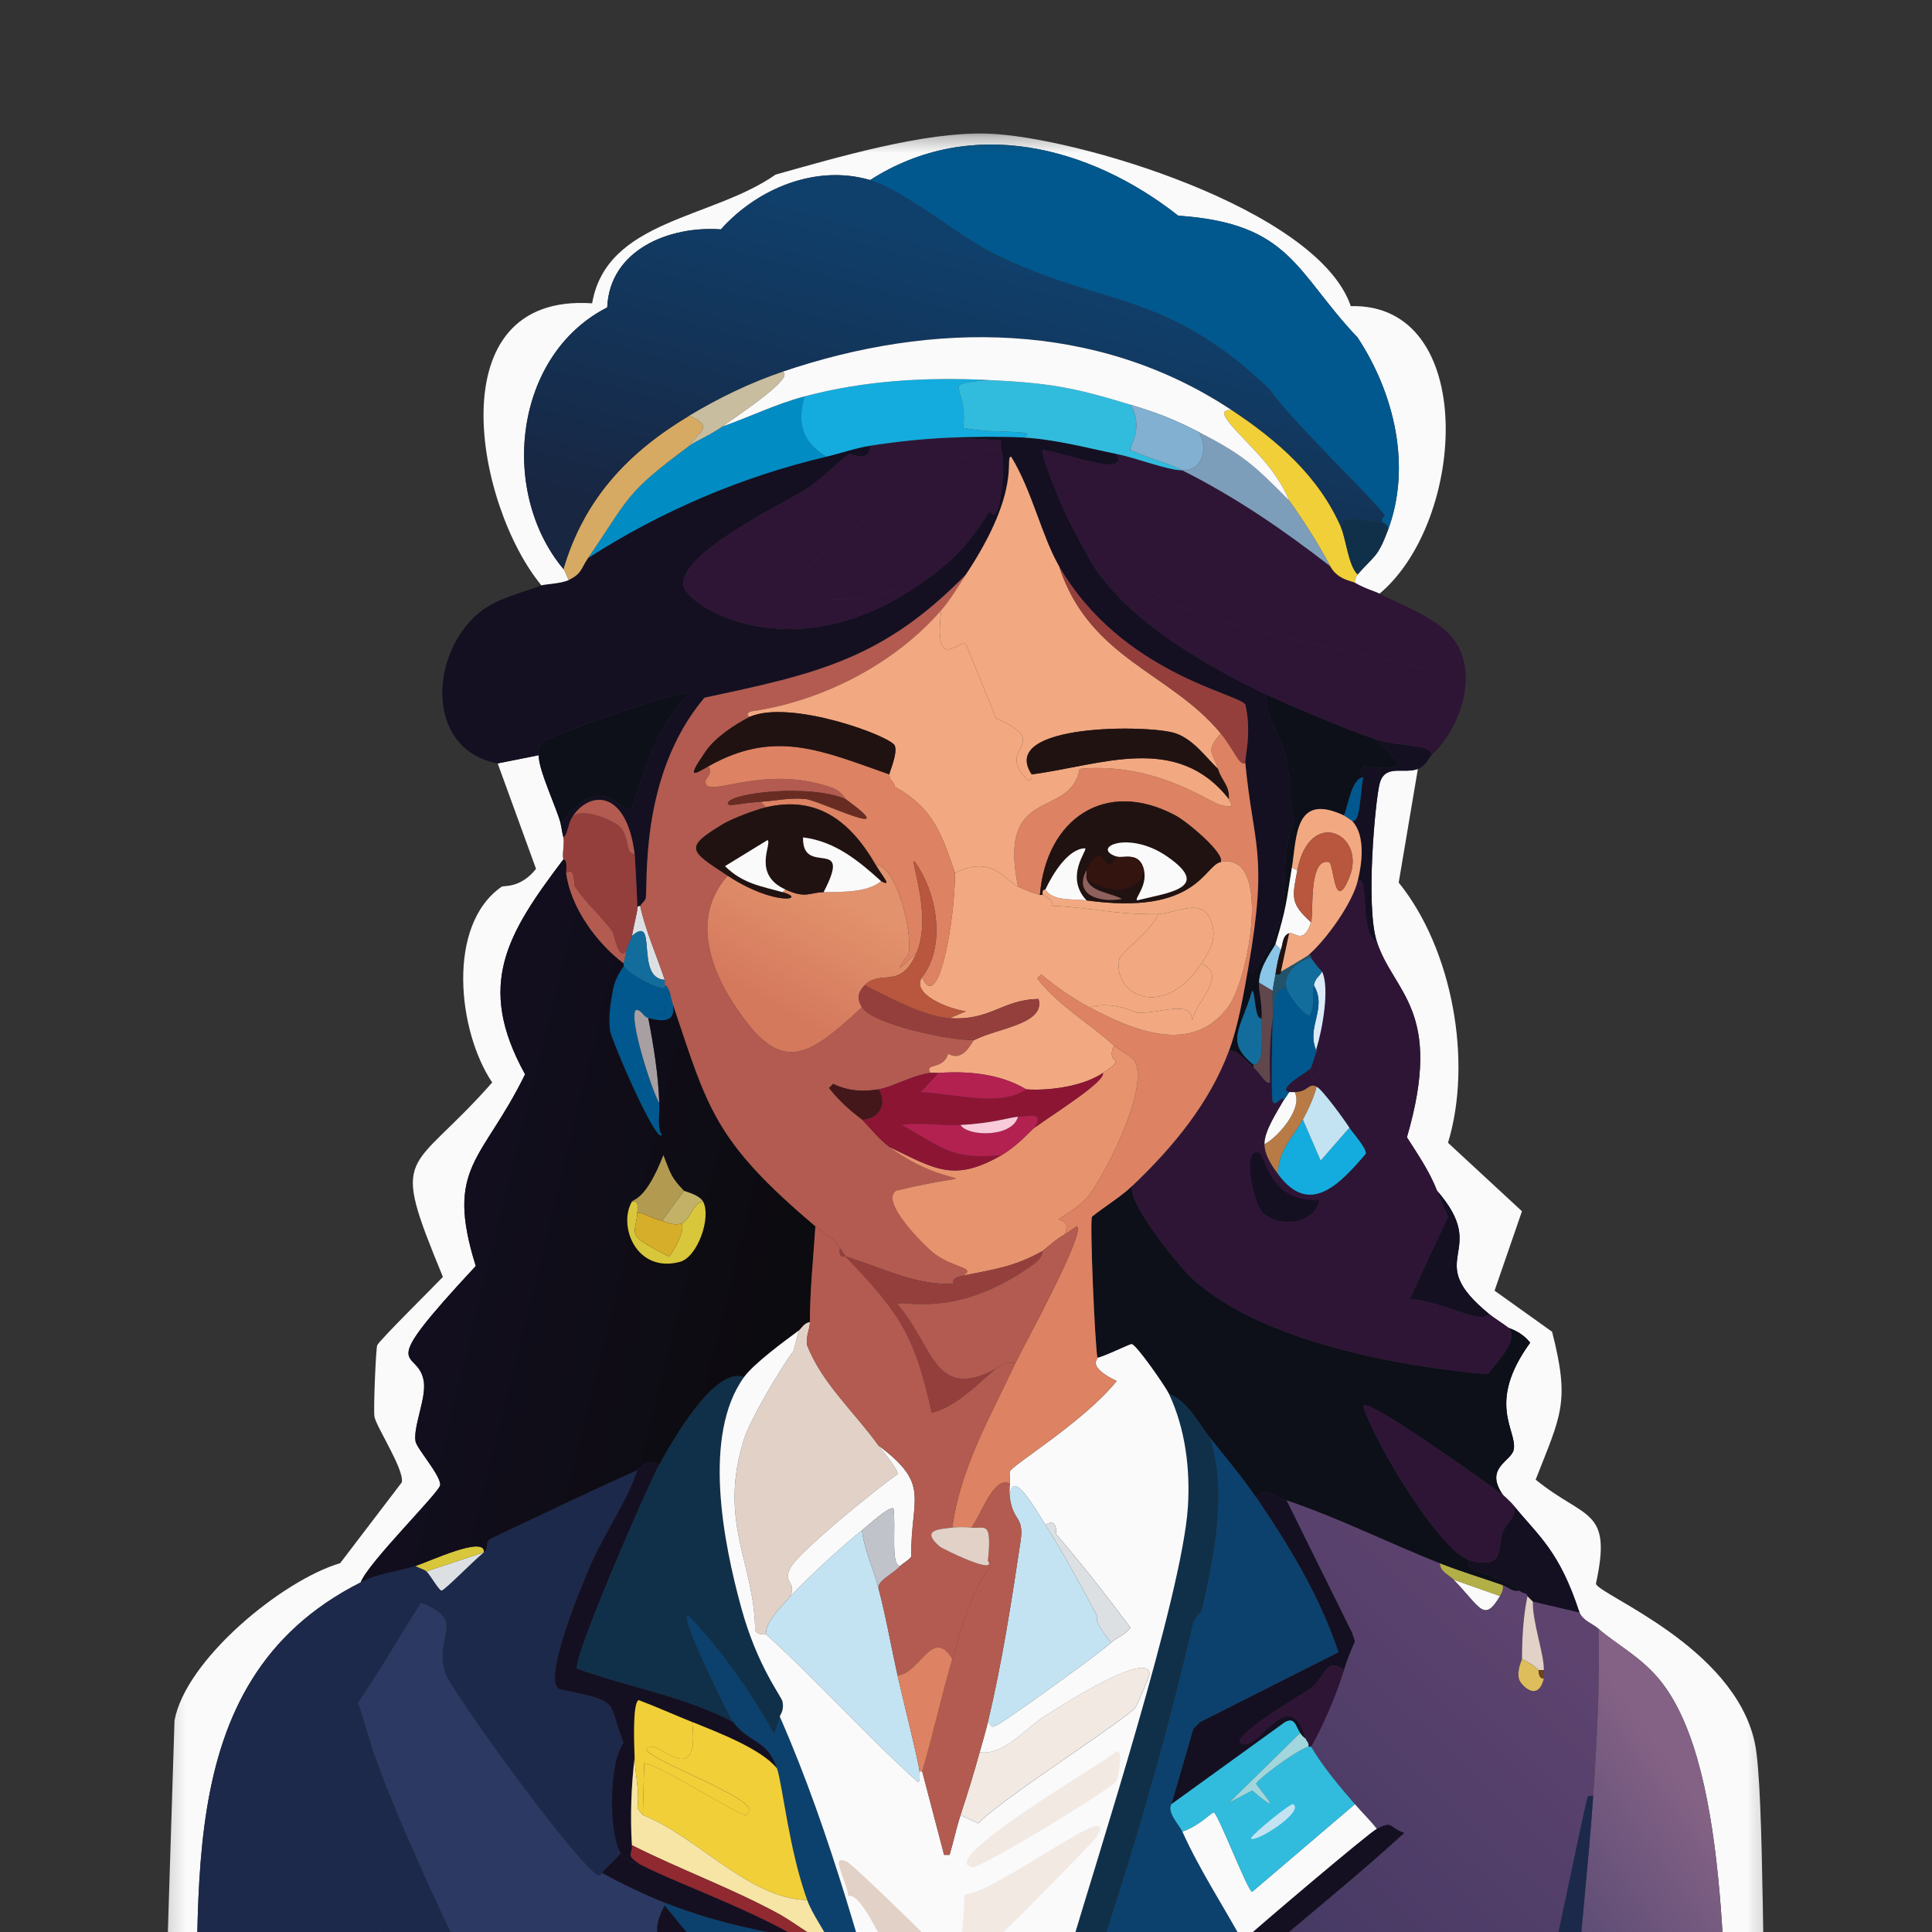 <svg width="120" height="120" viewBox="0 0 120 120" fill="none" xmlns="http://www.w3.org/2000/svg">
<rect x="0" y="0" width="120" height="120" fill="#333333" stroke="none"/>
<g clip-path="url(#clip0_79_488)">
<mask id="mask0_79_488" style="mask-type:luminance" maskUnits="userSpaceOnUse" x="10" y="8" width="100" height="138">
<path d="M109.842 8.289H10.158V145.789H109.842V8.289Z" fill="white"/>
</mask>
<g mask="url(#mask0_79_488)">
<path d="M88.067 47.759L86.876 54.819C90.204 58.929 91.48 65.917 89.938 70.98L94.532 75.232C93.964 76.877 93.397 78.521 92.83 80.166C94.021 81.016 95.212 81.867 96.403 82.717C97.532 87.12 96.954 87.885 95.382 91.904C98.468 94.414 100.159 93.646 99.125 98.368C99.298 99.065 107.698 102.25 108.991 108.235C109.624 111.161 109.399 124.722 109.842 129.499C109.257 130.414 108.358 131.047 107.46 131.625C106.997 124.487 107.576 110.096 103.207 104.492C101.993 102.934 100.383 102.141 99.295 101.175C98.9 100.828 98.335 100.692 98.104 100.154C96.852 96.33 95.607 95.456 94.021 93.52C93.78 93.224 93.368 92.88 93.341 92.839C92.177 91.152 93.878 90.781 94.021 90.032C94.249 88.838 92.293 87.185 95.042 83.398C94.491 82.69 93.746 82.513 93.681 82.462C93.293 82.163 92.847 81.904 92.49 81.612C88.203 78.107 92.664 77.869 89.258 73.957C88.788 72.752 88.074 71.718 87.387 70.639C89.7 62.698 86.55 61.695 85.515 58.476C84.808 56.275 85.42 49.763 85.686 48.695C86.002 47.419 87.176 48.099 88.067 47.759Z" fill="#FAFAFB"/>
<path d="M33.464 46.908C33.413 47.766 34.641 50.334 34.825 51.161C34.889 51.447 34.917 51.702 34.995 52.012C35.083 52.362 34.906 53.026 34.995 53.373C31.504 57.99 29.534 61.161 32.613 66.727C29.973 72.129 27.609 72.429 29.551 78.635C23.083 85.579 25.952 83.599 26.319 85.779C26.496 86.824 25.656 88.61 25.809 89.522C25.884 89.974 27.398 91.659 27.34 92.244C27.296 92.693 22.859 97.058 22.406 98.283C9.985 104.546 12.809 118.741 12.029 130.431C11.346 129.815 10.675 129.254 10.158 128.475L10.839 106.87C11.519 103.101 17.511 98.164 21.131 97.089C22.405 95.417 23.681 93.744 24.958 92.07C25.115 91.267 23.373 88.634 23.257 87.988C23.186 87.583 23.345 83.796 23.427 83.565C23.522 83.286 26.952 79.904 27.51 79.312C24.172 71.201 25.377 73.133 30.572 67.234C28.435 64.069 27.707 57.455 31.167 55.07C31.269 54.999 32.334 55.186 33.294 53.965L30.912 47.415L33.464 46.905V46.908Z" fill="#FAFAFB"/>
<path d="M93.171 99.133C92.164 100.835 91.953 99.831 90.279 98.113L93.171 99.133Z" fill="#FAFAFB"/>
<path d="M93.341 98.453C93.395 98.729 93.303 98.909 93.171 99.133L90.279 98.113C89.986 97.813 89.435 97.623 89.428 97.092C90.707 97.599 92.041 97.997 93.341 98.453Z" fill="#B3AF47"/>
<path d="M41.289 60.858C39.411 60.779 40.895 56.697 39.248 58.136C39.346 57.578 39.575 56.687 39.589 56.435C39.569 56.227 39.752 56.275 39.758 56.265C40.115 57.857 40.779 59.33 41.289 60.858Z" fill="#DDE0E3"/>
<path d="M41.629 61.708C41.653 61.783 41.67 62.008 41.799 62.389C41.987 63.563 41.116 63.447 40.268 63.239C39.962 63.164 39.843 62.709 39.503 62.729C39.006 63.137 40.493 67.775 40.949 68.513C40.973 69.309 40.816 70.156 41.119 70.469C40.84 71.265 37.975 64.627 37.887 64.005C37.775 63.202 37.911 62.334 38.057 61.538C38.186 61.946 41.051 63.175 41.204 63.069C41.5 62.862 40.959 61.572 41.629 61.708Z" fill="#00588E"/>
<path d="M41.29 61.198C41.3 61.229 41.423 61.079 41.63 61.708C40.96 61.572 41.501 62.862 41.205 63.069C41.052 63.175 38.187 61.946 38.058 61.538C38.228 60.599 38.721 60.089 38.738 60.007C39.249 60.688 41.617 61.814 41.29 61.198Z" fill="#00588E"/>
<path d="M41.289 60.858C41.316 60.943 41.262 61.113 41.289 61.198C41.616 61.814 39.248 60.688 38.737 60.007C38.751 59.953 38.727 59.891 38.737 59.837C38.799 59.551 38.846 59.262 38.908 58.986C38.955 58.772 39.214 58.33 39.248 58.136C40.894 56.697 39.411 60.779 41.289 60.858Z" fill="#136D9C"/>
<path d="M40.269 63.239C40.599 64.957 40.895 66.767 40.95 68.513C40.494 67.775 39.007 63.137 39.504 62.729C39.844 62.709 39.963 63.164 40.269 63.239Z" fill="#A79FA2"/>
<path d="M39.588 91.308C39.027 93.118 37.553 95.2 36.696 97.177C36.073 98.616 33.668 104.393 34.74 104.917C38.744 105.717 37.672 105.649 38.737 108.235C37.775 109.521 37.822 114.015 38.567 115.124L37.376 116.315C37.376 116.315 37.428 116.536 37.121 116.485C35.587 115.509 28.03 105.013 27.68 103.982C26.87 101.6 29.072 100.681 26.149 99.559C24.839 101.604 23.611 103.771 22.236 105.768C22.185 105.839 21.808 105.758 20.875 106.874C20.059 108.901 23.036 118.261 23.937 120.823C24.431 121.088 24.006 113.964 23.937 113.338C23.74 111.552 23.009 110.218 23.087 108.49C24.894 113.882 31.348 127.808 34.825 132.051C39.976 138.335 51.408 144.319 51.836 139.195C52.03 136.861 49.723 131.659 48.434 129.584C52.643 133.17 55.024 139.172 57.62 143.023C60.788 147.721 59.76 145.496 64.084 138.6C65.983 135.575 68.062 132.646 70.379 129.924C70.229 132.602 69.484 135.303 70.889 137.834C72.89 141.437 83.328 143.2 86.625 141.152L88.751 140.982C78 146.816 37.574 148.878 28.024 138.26C26.581 135.388 25.645 132.398 25.047 129.244L24.281 136.218C22.002 135.16 15.704 133.745 12.033 130.434C12.812 118.744 9.991 104.55 22.41 98.283C23.475 97.711 24.652 97.626 25.812 97.262C26.013 97.398 26.312 97.449 26.493 97.602C26.697 97.776 27.272 98.793 27.428 98.793C27.605 98.793 29.381 96.966 30.065 96.412C30.388 96.15 30.089 95.799 30.49 95.561C33.522 94.135 36.533 92.679 39.591 91.308H39.588Z" fill="#1C294B"/>
<path d="M89.428 97.092C89.435 97.623 89.986 97.813 90.279 98.113C91.953 99.831 92.164 100.835 93.171 99.133C93.303 98.909 93.395 98.729 93.341 98.453C93.681 98.572 93.95 98.882 94.361 98.793C94.678 99.028 94.875 98.929 94.872 99.133C94.61 100.413 94.535 101.743 94.532 103.046C94.532 103.111 94.184 103.771 94.361 104.322C94.474 104.672 95.535 105.771 95.892 104.237C95.926 104.097 95.889 103.89 95.892 103.727C95.92 102.767 95.164 100.698 95.212 99.474L98.104 100.154C98.335 100.692 98.9 100.828 99.295 101.175C99.373 104.638 99.189 108.098 98.954 111.552C98.842 111.552 98.662 111.504 98.614 111.637C98.427 112.168 96.712 120.615 96.233 122.609C95.644 125.052 95.219 127.597 94.532 130.009C93.691 132.962 92.354 135.779 91.64 138.77C90.622 139.876 90.054 140.27 88.748 140.982L86.621 141.152C83.328 143.2 72.886 141.437 70.886 137.834C69.48 135.303 70.226 132.602 70.375 129.924C70.382 129.774 70.562 129.761 70.545 129.414C75.275 123.361 81.61 119.003 87.217 113.848C86.179 113.498 86.594 113.062 85.515 113.593C85.094 113.052 84.6 112.583 84.155 112.062C83.185 110.936 82.198 109.776 81.433 108.49C82.171 107.238 83.066 105.101 83.474 103.727C83.651 103.135 83.903 102.509 84.155 101.94L83.984 101.43C82.624 98.681 81.263 95.931 79.902 93.179C83.151 94.275 86.247 95.833 89.428 97.092Z" fill="url(#paint0_linear_79_488)"/>
<path d="M107.46 131.622C105.102 133.139 100.764 134.459 98.104 135.705C97.073 127.25 98.397 119.775 98.954 111.548C99.189 108.095 99.373 104.638 99.295 101.171C100.383 102.138 101.993 102.93 103.207 104.489C107.576 110.089 106.997 124.48 107.46 131.622Z" fill="url(#paint1_linear_79_488)"/>
<path d="M98.954 111.548C98.397 119.775 97.073 127.25 98.104 135.705C97.151 136.15 96.151 136.596 95.212 137.066C95.409 134.163 95.518 131.19 95.892 128.305C96.216 125.807 97.767 122.323 96.233 122.606C96.712 120.612 98.427 112.164 98.614 111.633C98.662 111.501 98.842 111.548 98.954 111.548Z" fill="#1C294B"/>
<path d="M37.376 116.312C38.322 116.866 40.262 117.781 41.289 118.183V118.353C39.813 120.986 42.004 121.527 44.691 124.732C45.981 126.27 47.372 127.873 48.434 129.581C49.723 131.656 52.03 136.858 51.836 139.192C51.411 144.316 39.976 138.331 34.825 132.047C31.348 127.805 24.894 113.882 23.087 108.486C22.787 107.588 22.56 106.656 22.236 105.764C23.611 103.767 24.839 101.6 26.149 99.555C29.072 100.678 26.87 101.597 27.68 103.978C28.03 105.009 35.587 115.505 37.121 116.482C37.428 116.533 37.363 116.305 37.376 116.312Z" fill="#2C3962"/>
<path d="M57.96 140.978C57.78 141.591 57.385 142.638 57.96 142.934L57.62 143.02C55.024 139.168 52.643 133.167 48.434 129.581C47.372 127.873 45.981 126.27 44.691 124.732C42.004 121.527 39.813 120.986 41.289 118.353C46.114 124.324 52.088 129.965 55.919 136.64C56.701 138.008 57.246 139.573 57.96 140.978Z" fill="#141022"/>
<path d="M40.949 90.968C40.231 92.274 35.549 103.026 35.845 103.641C39.064 104.808 42.507 105.349 45.542 106.959C46.552 108.296 47.699 108.047 48.264 109.851C47.308 108.639 44.596 107.605 42.99 106.959C41.881 106.513 40.789 106.023 39.673 105.598C39.261 105.751 39.404 108.616 39.418 109.17C39.204 110.939 39.139 112.841 39.248 114.614C39.285 115.236 38.826 115.182 39.758 115.805C39.697 115.774 39.03 115.811 38.567 115.124C37.822 114.015 37.775 109.521 38.737 108.235C37.672 105.649 38.744 105.717 34.74 104.917C33.668 104.393 36.07 98.616 36.696 97.177C37.553 95.2 39.027 93.118 39.588 91.308C39.659 91.278 40.16 90.512 40.949 90.968Z" fill="#141022"/>
<path d="M22.236 105.768C22.56 106.659 22.787 107.592 23.087 108.49C23.009 110.218 23.74 111.552 23.937 113.338C24.006 113.964 24.431 121.088 23.937 120.823C23.036 118.264 20.059 108.905 20.875 106.874C21.808 105.758 22.185 105.839 22.236 105.768Z" fill="#1C294B"/>
<path d="M39.758 115.801C42.534 117.23 47.924 118.989 51.496 121.585C50.703 121.599 48.92 120.299 48.689 120.224C48.07 120.027 45.083 119.666 41.289 118.183C40.262 117.781 38.322 116.866 37.376 116.312L38.567 115.121C39.03 115.808 39.697 115.771 39.758 115.801Z" fill="#141022"/>
<path d="M30.062 96.412C29.378 96.966 27.602 98.793 27.425 98.793C27.268 98.793 26.693 97.776 26.489 97.602L30.062 96.412Z" fill="#DDE0E3"/>
<path d="M30.062 96.412L26.489 97.602C26.309 97.449 26.009 97.398 25.809 97.262C26.687 96.987 30.133 95.343 30.062 96.412Z" fill="#D8C73B"/>
<path d="M79.902 93.179C81.263 95.928 82.624 98.679 83.984 101.43L84.155 101.94C83.903 102.509 83.651 103.135 83.474 103.727C82.324 102.862 82.345 104.196 81.348 104.917C81.089 105.104 75.39 108.449 77.435 108.32C78.357 108.262 80.17 104.703 81.092 107.979C81.007 107.969 80.786 107.694 80.752 107.639C80.463 107.18 80.422 106.639 79.817 106.959C77.465 108.66 75.111 110.361 72.757 112.062L74.118 107.384L74.543 106.959C77.406 105.514 80.269 104.068 83.134 102.621C81.977 99.154 80.075 96.014 78.03 93.009C78.381 92.363 79.184 92.938 79.902 93.179Z" fill="#141022"/>
<path d="M70.545 129.41C70.542 129.312 70.317 128.407 70.205 128.049C72.641 125.158 74.366 123.167 77.18 120.564C78.078 119.734 85.029 113.831 85.515 113.59C86.594 113.059 86.179 113.494 87.217 113.845C81.61 118.996 75.275 123.358 70.545 129.41Z" fill="#141022"/>
<path d="M83.474 103.727C83.066 105.101 82.171 107.238 81.433 108.49H81.263C81.331 108.248 81.147 108.167 81.092 107.979C80.17 104.703 78.36 108.262 77.435 108.32C75.39 108.449 81.089 105.104 81.348 104.917C82.345 104.196 82.324 102.862 83.474 103.727Z" fill="#2E1535"/>
<path d="M95.212 99.474C95.164 100.695 95.92 102.767 95.892 103.727H95.552C95.287 103.427 94.885 103.22 94.532 103.046C94.535 101.743 94.61 100.413 94.872 99.133L95.212 99.474Z" fill="#E2D1C6"/>
<path d="M95.552 103.727C95.579 103.757 95.545 104.312 95.892 104.237C95.535 105.771 94.474 104.672 94.361 104.322C94.184 103.771 94.532 103.111 94.532 103.046C94.885 103.22 95.287 103.427 95.552 103.727Z" fill="#DEBD5C"/>
<path d="M95.892 103.727C95.889 103.89 95.926 104.097 95.892 104.237C95.549 104.312 95.579 103.757 95.552 103.727H95.892Z" fill="#6C4420"/>
<path d="M46.222 85.524C43.599 89.131 44.933 95.837 46.052 99.899C47.049 103.516 48.543 105.37 48.604 105.683C48.716 106.251 48.458 106.496 48.434 106.618C48.379 106.901 48.162 107.394 48.094 107.724C46.668 105.155 44.858 102.539 42.735 100.324C42.14 100.27 45.29 106.625 45.542 106.959C42.507 105.349 39.064 104.812 35.845 103.641C35.549 103.026 40.231 92.278 40.949 90.968C41.84 89.342 44.399 84.874 46.222 85.524Z" fill="#10304A"/>
<path d="M48.434 106.618C51.67 113.991 53.697 121.861 55.919 129.584C56.116 130.268 56.405 130.948 56.599 131.625C57.147 133.551 57.78 135.483 58.301 137.409C58.787 139.209 59.052 141.128 59.491 142.938C59.522 143.064 59.716 143.023 59.832 143.023C59.365 144.414 59.063 143.149 57.96 140.982C57.246 139.576 56.705 138.011 55.919 136.644C52.088 129.968 46.114 124.327 41.289 118.356V118.186C45.083 119.67 48.07 120.03 48.689 120.228C48.92 120.302 50.703 121.602 51.496 121.589L51.751 121.759C51.979 121.548 51.615 120.854 51.496 120.568C51.268 120.02 50.451 118.897 50.135 118.016C49.006 114.886 48.638 111.045 48.264 109.851C47.699 108.047 46.552 108.296 45.542 106.959C45.29 106.625 42.14 100.27 42.735 100.324C44.858 102.539 46.668 105.155 48.094 107.724C48.162 107.394 48.379 106.901 48.434 106.618Z" fill="#0C416D"/>
<path d="M78.03 93.009C80.075 96.014 81.977 99.154 83.134 102.621C80.271 104.066 77.408 105.512 74.543 106.959L74.118 107.384L72.757 112.062C72.471 112.579 73.257 113.362 73.437 113.763C74.495 116.114 75.938 118.312 77.18 120.568C74.366 123.171 72.641 125.161 70.205 128.053C67.817 130.89 65.496 133.837 63.401 136.899C63.224 137.161 63.074 137.474 62.89 137.749L62.55 137.154C67.17 125.345 71.256 113.107 74.118 100.75C74.172 100.518 74.618 100.11 74.628 100.069C75.411 96.623 76.237 92.638 75.138 89.267C76.112 90.495 77.149 91.713 78.03 93.009Z" fill="#0C416D"/>
<path d="M75.138 89.267C76.237 92.638 75.411 96.623 74.628 100.069C74.618 100.11 74.172 100.518 74.118 100.75C71.256 113.107 67.17 125.341 62.55 137.154L62.89 137.749C61.543 139.753 60.988 141.931 60.339 140.301C60.621 139.284 60.886 138.253 61.189 137.239C61.693 135.552 62.179 133.806 62.72 132.136C63.805 128.784 65.146 125.454 66.463 122.184L66.293 121.674C68.205 115.199 73.424 99.076 73.778 93.605C73.931 91.25 73.621 88.709 72.587 86.545C73.798 87.045 74.404 88.341 75.138 89.267Z" fill="#10304A"/>
<path d="M88.918 46.908C88.697 47.116 88.591 47.558 88.067 47.759C87.176 48.099 86.002 47.419 85.686 48.695C85.42 49.763 84.808 56.275 85.515 58.476C84.379 58.034 85.094 54.22 84.325 54.734C84.597 53.655 84.832 51.893 83.984 50.991C84.478 51.131 84.468 49.48 84.665 48.269C84.713 47.977 84.236 47.963 84.75 47.589C87.71 47.983 87.029 47.344 85.345 45.888C87.281 46.48 88.911 46.173 88.918 46.908Z" fill="#141022"/>
<path d="M93.681 82.462C93.746 82.513 94.491 82.69 95.042 83.398C92.293 87.185 94.249 88.838 94.021 90.032C93.878 90.781 92.177 91.152 93.341 92.839C92.728 92.394 84.985 86.793 84.665 87.31C85.26 89.406 89.438 96.408 91.299 96.922C90.752 97.677 92.626 97.504 94.361 98.793C93.95 98.882 93.681 98.572 93.341 98.453C92.041 97.997 90.707 97.599 89.428 97.092C86.247 95.833 83.151 94.275 79.902 93.179C79.184 92.938 78.381 92.363 78.03 93.009C77.149 91.716 76.112 90.495 75.138 89.267C74.407 88.341 73.798 87.045 72.587 86.545C72.372 86.099 70.59 83.527 70.29 83.483C70.178 83.466 68.633 84.238 68.164 84.333C68.011 83.558 67.681 75.988 67.824 75.573C68.661 74.906 69.596 74.358 70.375 73.616C69.773 74.44 73.301 78.727 74.033 79.4C78.258 83.292 86.815 84.881 92.405 85.354C93.041 84.548 94.392 83.129 93.681 82.462Z" fill="#0D0F19"/>
<path d="M98.104 100.154L95.212 99.474L94.872 99.133C94.872 98.929 94.678 99.028 94.361 98.793C92.626 97.504 90.752 97.677 91.299 96.922C93.596 97.555 92.983 95.901 93.341 95.136C93.647 94.483 94.239 94.156 94.021 93.52C95.607 95.452 96.852 96.33 98.104 100.154Z" fill="#141022"/>
<path d="M34.825 51.161C34.641 50.334 33.413 47.766 33.464 46.908C33.488 46.52 33.355 46.361 33.719 46.058C34.09 45.752 42.592 42.655 42.82 43.081C40.731 45.112 40.149 47.575 39.248 50.226C38.56 50.668 37.479 47.63 34.825 51.161Z" fill="#0D0F19"/>
<path d="M93.341 92.839C93.368 92.88 93.78 93.224 94.021 93.52C94.239 94.156 93.647 94.483 93.341 95.136C92.983 95.901 93.596 97.555 91.299 96.922C89.438 96.408 85.26 89.406 84.665 87.31C84.985 86.793 92.728 92.394 93.341 92.839Z" fill="#2E1535"/>
<path d="M92.49 81.612C91.908 82.302 89.744 80.856 87.557 80.676L89.938 75.573C89.7 75.032 89.472 74.508 89.258 73.957C92.664 77.869 88.203 78.107 92.49 81.612Z" fill="#141022"/>
<path d="M84.665 48.269C84.468 49.48 84.478 51.131 83.984 50.991C83.964 50.967 83.501 50.664 83.474 50.651C83.739 49.974 83.954 48.354 84.665 48.269Z" fill="#00588E"/>
<path d="M63.571 27.175C65.571 27.294 67.412 27.798 69.355 28.196C70.137 29.666 66.49 28.233 64.761 27.941C64.598 28.23 65.894 31.265 66.122 31.768C66.452 32.5 67.613 34.687 67.994 35.256C70.324 38.722 74.945 41.359 78.711 43.166C78.388 44.057 79.609 45.813 79.902 47.164C80.15 48.317 80.082 49.902 80.412 51.076C79.487 52.893 80.034 55.115 79.561 57.03C79.453 57.462 77.792 61.361 77.52 60.177C78.786 52.954 77.85 52.607 77.35 47.419C77.306 46.959 77.765 45.578 77.35 43.761C76.966 43.094 69.63 41.825 65.782 35.17C64.69 33.282 64.115 30.506 62.805 28.366C62.353 28.386 63.547 30.332 59.998 35.681C54.84 40.954 50.741 41.846 43.752 43.336C39.619 48.235 40.279 55.108 40.095 55.839C40.088 55.867 39.813 56.2 39.755 56.265C39.748 56.275 39.564 56.227 39.585 56.435C39.595 56.265 39.448 53.308 39.414 53.032C38.884 48.905 36.502 49.133 35.502 50.821C35.26 51.229 35.257 51.838 34.991 52.012C34.913 51.702 34.886 51.447 34.821 51.161C37.475 47.63 38.557 50.668 39.244 50.226C40.146 47.575 40.728 45.112 42.817 43.081C42.592 42.655 34.086 45.752 33.716 46.058C33.352 46.361 33.484 46.52 33.46 46.908L30.909 47.419C26.234 46.52 26.738 40.257 29.973 37.892C31.021 37.127 32.433 36.814 33.631 36.361C33.852 36.276 34.855 36.259 35.332 36.021C36.152 35.609 36.056 35.344 36.523 34.66C41.061 31.741 46.093 29.594 51.322 28.366C52.214 28.155 53.139 27.828 54.044 27.685C54.058 28.808 52.847 28.162 52.768 28.196C52.506 28.311 50.724 29.996 50.047 30.407C48.556 31.316 41.956 34.504 42.477 36.446C42.817 37.719 49.111 41.611 56.766 36.531C58.923 35.099 60.09 33.963 61.444 31.768C61.454 31.751 61.72 32.139 61.87 31.853C62.234 31.156 62.421 28.798 62.21 28.026C62.08 27.549 62.268 27.403 62.125 27.345L59.148 27.175C60.451 27.124 62.291 27.1 63.571 27.175Z" fill="#141022"/>
<path d="M69.355 28.196C70.607 28.451 72.478 29.196 73.437 29.216C76.755 30.877 79.698 32.905 82.624 35.17C83.062 36.001 83.978 36.089 84.155 36.191C84.845 36.589 85.366 36.701 85.686 36.872C87.172 37.664 89.496 38.423 90.449 39.934C90.112 40.451 91.483 41.846 90.364 42.145C85.182 40.26 74.911 39.396 70.971 36.361C68.49 34.453 66.844 30.486 66.122 31.768C65.894 31.265 64.598 28.23 64.761 27.941C66.49 28.233 70.137 29.666 69.355 28.196Z" fill="#2E1535"/>
<path d="M90.449 39.934C91.799 42.074 90.653 45.279 88.918 46.908C88.911 46.173 87.281 46.48 85.345 45.888C83.971 45.466 80.123 43.843 78.711 43.166C74.945 41.359 70.324 38.722 67.994 35.256C67.613 34.687 66.456 32.5 66.122 31.768C66.844 30.486 68.49 34.453 70.971 36.361C74.911 39.396 85.182 40.26 90.364 42.145C91.483 41.846 90.112 40.451 90.449 39.934Z" fill="#2E1535"/>
<path d="M59.151 27.175L62.128 27.345C62.271 27.403 62.084 27.549 62.213 28.026C60.141 26.767 49.349 35.494 49.284 36.276C49.237 36.844 51.322 37.181 51.751 37.212C54.15 37.389 55.449 36.395 56.77 36.531C49.118 41.611 42.82 37.719 42.48 36.446C41.959 34.504 48.556 31.316 50.05 30.407C50.727 29.996 52.51 28.311 52.772 28.196C52.85 28.162 54.061 28.808 54.048 27.685C55.705 27.423 57.474 27.24 59.151 27.175Z" fill="#2E1535"/>
<path d="M62.21 28.026C62.421 28.798 62.234 31.156 61.87 31.853C61.72 32.139 61.454 31.751 61.444 31.768C60.09 33.963 58.923 35.099 56.766 36.531C55.446 36.395 54.146 37.389 51.748 37.212C51.319 37.181 49.233 36.844 49.281 36.276C49.346 35.494 60.134 26.767 62.21 28.026Z" fill="#2E1535"/>
<path d="M85.345 45.888C87.029 47.344 87.71 47.983 84.75 47.589C84.236 47.963 84.713 47.977 84.665 48.269C83.954 48.354 83.739 49.974 83.474 50.651C80.395 49.201 80.555 51.981 80.242 53.883C79.871 56.135 79.922 56.288 79.221 58.646C79.167 58.823 78.214 59.997 78.201 61.028C78.16 61.487 78.384 62.147 78.371 63.239C77.911 63.423 77.976 61.576 77.775 61.538C77.044 63.988 76.078 64.696 77.86 66.131V66.301C77.415 65.91 76.704 65.094 76.329 65.281C76.897 63.767 77.238 61.78 77.52 60.177C77.792 61.361 79.453 57.462 79.561 57.03C80.034 55.115 79.487 52.893 80.412 51.076C80.082 49.902 80.15 48.317 79.902 47.164C79.609 45.813 78.388 44.057 78.711 43.166C80.123 43.843 83.971 45.466 85.345 45.888Z" fill="#0D0F19"/>
<path d="M85.686 36.872C85.366 36.701 84.845 36.589 84.155 36.191C84.124 36.014 84.219 35.803 84.325 35.681C85.359 34.487 85.549 34.674 86.196 32.959C87.693 28.989 86.611 24.443 84.325 20.966C80.463 16.897 80.191 13.869 73.182 13.396C67.667 9.055 60.287 7.176 54.044 11.184C50.693 10.191 47.049 11.701 44.773 14.246C41.572 14.012 37.86 15.515 37.713 19.095C31.892 22.061 31.004 30.571 34.991 35.341C35.145 35.521 35.196 35.82 35.332 36.021C34.855 36.259 33.852 36.276 33.631 36.361C29.555 31.438 27.071 18.186 36.778 18.839C37.679 13.634 44.212 13.62 48.175 10.844C52.01 9.772 57.365 8.187 61.274 8.296C66.714 8.446 81.834 12.95 83.899 19.013C91.789 18.822 91.116 32.316 85.686 36.875V36.872Z" fill="#FAFAFB"/>
<path d="M49.965 24.623C49.502 26.345 49.839 27.444 51.326 28.366C46.097 29.594 41.065 31.741 36.526 34.66C39.18 30.775 38.799 30.676 42.82 27.685C43.239 27.376 44.103 27.032 44.862 26.495C46.58 25.892 48.192 25.093 49.965 24.623Z" fill="#018CC3"/>
<path d="M61.359 23.603C58.253 23.902 60.151 23.783 59.828 26.58C61.989 26.988 64.619 26.638 63.571 27.175C62.291 27.1 60.451 27.124 59.148 27.175C57.47 27.24 55.701 27.423 54.044 27.685C53.139 27.828 52.214 28.155 51.322 28.366C49.836 27.444 49.499 26.345 49.962 24.623C53.718 23.627 57.494 23.419 61.359 23.603Z" fill="#14ACDE"/>
<path d="M70.205 25.134C71.093 26.576 70.12 27.757 70.205 27.941C71.25 28.448 72.396 28.696 73.437 29.216C72.478 29.196 70.607 28.451 69.355 28.196C67.415 27.798 65.571 27.294 63.571 27.175C64.619 26.638 61.989 26.988 59.828 26.58C60.151 23.783 58.253 23.902 61.359 23.603C65.092 23.78 66.646 24.042 70.205 25.134Z" fill="#31BCDE"/>
<path d="M42.82 25.814C44.361 26.549 43.47 26.699 42.82 27.685C38.799 30.676 39.183 30.771 36.526 34.66C36.06 35.344 36.155 35.609 35.335 36.021C35.199 35.82 35.148 35.521 34.995 35.341C36.291 30.975 39.003 28.101 42.82 25.814Z" fill="#D6AA63"/>
<path d="M54.049 11.184C56.216 11.827 59.608 14.709 61.789 15.777C68.597 19.115 72.407 17.979 78.885 24.198C80.056 25.971 85.615 31.316 86.03 32.023C86.04 32.044 85.772 32.163 85.86 32.449C84.945 32.513 83.37 31.741 83.308 32.789C81.927 29.584 79.321 27.342 76.504 25.474C68.11 19.908 57.944 19.915 48.605 23.092C46.557 23.79 44.682 24.702 42.821 25.814C39.004 28.101 36.292 30.975 34.996 35.341C31.008 30.571 31.896 22.061 37.718 19.095C37.864 15.515 41.576 14.012 44.777 14.246C47.054 11.701 50.697 10.191 54.049 11.184Z" fill="url(#paint2_linear_79_488)"/>
<path d="M86.196 32.959C86.264 32.53 85.866 32.479 85.856 32.449C85.767 32.163 86.036 32.044 86.026 32.023C85.611 31.316 80.051 25.971 78.881 24.198C72.403 17.979 68.592 19.115 61.784 15.777C59.604 14.709 56.212 11.827 54.044 11.184C60.287 7.176 67.664 9.055 73.182 13.396C80.191 13.869 80.463 16.897 84.325 20.966C86.611 24.443 87.693 28.989 86.196 32.959Z" fill="#00588E"/>
<path d="M76.499 25.474C79.316 27.342 81.923 29.584 83.304 32.789C83.603 33.486 83.753 35.133 84.325 35.681C84.219 35.803 84.124 36.014 84.155 36.191C83.978 36.089 83.062 36.001 82.624 35.17C81.875 33.762 80.994 32.384 80.072 31.088C80.011 31.003 79.857 30.424 79.051 29.302C77.758 27.498 74.924 25.358 76.499 25.474Z" fill="#F1CF38"/>
<path d="M85.856 32.449C85.866 32.479 86.264 32.53 86.196 32.959C85.549 34.674 85.359 34.487 84.325 35.681C83.753 35.133 83.603 33.486 83.304 32.789C83.365 31.741 84.94 32.513 85.856 32.449Z" fill="#10304A"/>
<path d="M80.073 31.088C80.995 32.384 81.876 33.762 82.624 35.17C79.698 32.905 76.755 30.877 73.438 29.216C74.669 29.244 75.091 27.893 74.459 26.835C77.222 28.26 77.85 28.852 80.073 31.088Z" fill="#7D9EBA"/>
<path d="M76.499 25.474C74.924 25.358 77.758 27.498 79.051 29.302C79.857 30.424 80.011 31.003 80.072 31.088C77.85 28.852 77.221 28.26 74.458 26.835C72.852 26.008 71.923 25.661 70.205 25.134C66.646 24.042 65.092 23.78 61.359 23.603C57.494 23.419 53.718 23.627 49.962 24.623C48.189 25.093 46.576 25.892 44.858 26.495C46.25 25.511 49.4 23.405 48.601 23.092C57.94 19.915 68.106 19.908 76.499 25.474Z" fill="#FAFAFB"/>
<path d="M44.862 26.495C44.103 27.032 43.239 27.376 42.82 27.685C43.47 26.699 44.361 26.549 42.82 25.814C44.678 24.702 46.556 23.79 48.604 23.092C49.404 23.405 46.253 25.511 44.862 26.495Z" fill="#C8BD9F"/>
<path d="M74.459 26.835C75.091 27.893 74.669 29.244 73.438 29.216C72.397 28.696 71.251 28.448 70.206 27.941C70.121 27.757 71.094 26.576 70.206 25.134C71.924 25.661 72.853 26.008 74.459 26.835Z" fill="#81B0D1"/>
<path d="M85.515 58.476C86.55 61.691 89.7 62.698 87.387 70.639C88.074 71.718 88.788 72.752 89.258 73.957C89.472 74.508 89.7 75.032 89.938 75.573L87.557 80.676C89.744 80.856 91.908 82.302 92.49 81.612C92.847 81.904 93.293 82.163 93.681 82.462C94.392 83.129 93.041 84.548 92.405 85.354C86.815 84.881 78.262 83.292 74.033 79.4C73.301 78.727 69.773 74.44 70.375 73.616C72.852 71.252 75.104 68.547 76.329 65.281C76.704 65.094 77.415 65.91 77.86 66.301C78.333 66.716 78.605 67.366 78.881 67.237C78.847 65.873 78.85 64.6 79.051 63.239C79.027 63.712 78.939 68.193 79.051 68.428C79.228 68.799 79.687 67.931 79.732 68.343C79.327 69.064 78.531 70.251 78.541 71.065C78.548 71.81 79.095 72.534 79.391 72.936C81.341 75.583 83.212 73.552 84.835 71.66C84.869 71.293 84.035 70.391 83.814 70.044C83.501 69.554 82.127 67.662 81.773 67.492C81.252 67.24 81.269 67.832 80.412 67.832H80.072C80.072 67.832 79.772 67.798 79.902 67.577C80.208 67.053 81.218 66.618 81.433 66.301C81.351 67.758 82.406 66.716 81.773 65.111C82.134 63.933 82.603 61.351 82.113 60.347C82.089 60.3 81.892 60.184 81.433 59.497C81.419 59.473 81.47 59.31 81.263 59.327C82.365 58.377 83.971 56.142 84.325 54.734C85.094 54.22 84.379 58.034 85.515 58.476Z" fill="#2E1535"/>
<path d="M78.115 71.575C78.697 71.602 78.565 74.63 81.943 74.552C81.623 76.127 79.228 76.236 78.371 75.232C77.925 74.708 77.129 71.527 78.115 71.575Z" fill="#141022"/>
<path d="M81.774 65.111C81.757 65.162 81.791 65.23 81.774 65.281C81.087 63.811 82.471 62.654 81.604 61.198C81.716 60.708 81.903 60.718 82.114 60.347C82.604 61.351 82.135 63.933 81.774 65.111Z" fill="#DBEAF9"/>
<path d="M81.433 66.301C81.463 66.257 81.701 65.495 81.773 65.281C81.79 65.23 81.756 65.162 81.773 65.111C82.406 66.716 81.351 67.758 81.433 66.301Z" fill="#2E1535"/>
<path d="M83.814 70.044C84.035 70.391 84.869 71.293 84.835 71.66C83.212 73.552 81.341 75.583 79.391 72.936C79.306 71.578 80.32 70.612 80.922 69.534L82.028 72.085L83.814 70.044Z" fill="#14ACDE"/>
<path d="M83.814 70.044L82.028 72.085L80.922 69.534C81.195 69.047 81.661 68.047 81.773 67.492C82.127 67.662 83.501 69.554 83.814 70.044Z" fill="#C3E3F2"/>
<path d="M81.773 67.492C81.661 68.047 81.195 69.047 80.922 69.534C80.32 70.612 79.306 71.578 79.391 72.936C79.095 72.534 78.548 71.81 78.541 71.065C79.347 70.65 80.946 68.853 80.412 67.832C81.269 67.832 81.252 67.24 81.773 67.492Z" fill="#B87B46"/>
<path d="M80.412 67.832C80.946 68.853 79.347 70.65 78.541 71.065C78.531 70.251 79.327 69.064 79.732 68.343C79.745 68.316 79.925 68.074 80.072 67.832H80.412Z" fill="#FAFAFB"/>
<path d="M78.371 63.239C78.354 64.556 78.537 66.138 77.86 66.131C76.078 64.696 77.044 63.988 77.775 61.538C77.976 61.576 77.911 63.423 78.371 63.239Z" fill="#136D9C"/>
<path d="M80.582 54.053C80.259 55.761 80.133 56.108 81.433 57.285C80.967 58.731 80.405 57.857 80.072 57.966C79.657 58.102 79.691 58.619 79.561 58.986L79.221 58.646C79.922 56.288 79.871 56.135 80.242 53.883L80.582 54.053Z" fill="#FAFAFB"/>
<path d="M79.051 61.538C79.007 62.096 79.078 62.678 79.051 63.239C78.85 64.6 78.847 65.873 78.881 67.237C78.605 67.366 78.333 66.716 77.86 66.301V66.131C78.537 66.138 78.354 64.556 78.371 63.239C78.384 62.147 78.16 61.487 78.201 61.028L79.051 61.538Z" fill="#61464B"/>
<path d="M79.561 58.986C79.395 59.463 79.299 60.017 79.221 60.517C79.17 60.848 79.072 61.28 79.051 61.538L78.201 61.028C78.214 59.997 79.167 58.823 79.221 58.646L79.561 58.986Z" fill="#8AC6E8"/>
<path d="M81.773 65.281C81.701 65.495 81.463 66.257 81.433 66.301C81.218 66.618 80.208 67.053 79.902 67.577C79.772 67.798 80.079 67.819 80.072 67.832C79.925 68.074 79.745 68.316 79.732 68.343C79.687 67.931 79.228 68.799 79.051 68.428C78.939 68.193 79.027 63.712 79.051 63.239C79.143 62.627 79.065 61.324 79.902 61.368C80.004 61.79 81.055 63.181 81.348 63.069C81.722 62.44 81.443 61.889 81.603 61.198C82.47 62.654 81.086 63.811 81.773 65.281Z" fill="#00588E"/>
<path d="M81.433 59.497C81.892 60.184 82.089 60.3 82.113 60.347C81.902 60.718 81.715 60.708 81.603 61.198C81.443 61.889 81.722 62.44 81.348 63.069C81.055 63.181 80.004 61.79 79.902 61.368C79.691 60.511 80.562 59.643 81.433 59.497Z" fill="#136D9C"/>
<path d="M81.263 59.327C81.47 59.31 81.419 59.473 81.433 59.497C80.562 59.643 79.691 60.511 79.902 61.368C79.065 61.324 79.143 62.627 79.051 63.239C79.078 62.678 79.007 62.096 79.051 61.538C79.072 61.28 79.17 60.848 79.221 60.517C79.619 60.579 79.544 60.358 79.561 60.347C79.776 60.235 81.188 59.391 81.263 59.327Z" fill="#21546A"/>
<path d="M79.561 60.347C79.561 60.347 79.619 60.579 79.221 60.517C79.299 60.017 79.395 59.463 79.561 58.986C79.691 58.619 79.657 58.102 80.072 57.966L79.561 60.347Z" fill="#211212"/>
<path d="M35.165 54.223C35.434 56.346 37.05 58.568 38.737 59.837C38.727 59.891 38.751 59.953 38.737 60.007C38.72 60.089 38.227 60.599 38.057 61.538C37.911 62.334 37.775 63.202 37.887 64.005C37.975 64.627 40.837 71.265 41.119 70.469C40.816 70.156 40.973 69.309 40.949 68.513C40.894 66.767 40.598 64.957 40.268 63.239C41.116 63.447 41.987 63.563 41.799 62.389C43.95 68.782 44.314 70.823 50.645 76.168C50.52 78.111 50.302 80.183 50.305 82.122C49.968 82.146 49.751 82.537 49.625 82.632C48.727 83.296 46.831 84.687 46.222 85.524C44.399 84.874 41.84 89.342 40.949 90.968C40.16 90.512 39.659 91.278 39.588 91.308C36.529 92.679 33.518 94.135 30.487 95.561C30.085 95.799 30.385 96.15 30.062 96.412C30.133 95.343 26.687 96.987 25.809 97.262C24.649 97.626 23.471 97.711 22.406 98.283C22.859 97.058 27.296 92.693 27.34 92.244C27.398 91.659 25.884 89.974 25.809 89.522C25.656 88.61 26.496 86.824 26.319 85.779C25.952 83.599 23.083 85.579 29.551 78.635C27.609 72.429 29.973 72.129 32.613 66.727C29.534 61.161 31.504 57.993 34.995 53.373C35.005 53.414 35.257 53.274 35.165 54.223Z" fill="url(#paint3_linear_79_488)"/>
<path d="M38.908 58.986C38.846 59.262 38.799 59.551 38.737 59.837C37.05 58.568 35.434 56.346 35.165 54.223C35.757 53.818 35.645 54.938 35.675 54.989C36.298 56.016 37.38 56.908 38.057 57.881C38.111 57.959 38.496 59.888 38.908 58.986Z" fill="#B35B50"/>
<path d="M39.588 75.317C39.513 76.706 38.71 76.617 41.544 78.039C41.667 78.029 42.684 76.284 42.31 75.998C42.858 75.824 43.052 74.657 43.671 74.637C44.191 75.607 43.334 78.087 42.225 78.379C39.527 79.091 38.37 76.151 39.248 74.637C39.676 74.552 39.612 74.868 39.588 75.317Z" fill="#D8C73B"/>
<path d="M42.48 73.957L41.119 75.828C40.364 75.664 40.2 75.392 39.588 75.317C39.612 74.868 39.676 74.552 39.248 74.637C39.35 74.46 40.112 74.555 41.204 71.745C41.65 72.885 41.674 73.12 42.48 73.957Z" fill="#B29B51"/>
<path d="M42.48 73.957C42.528 74.008 43.433 74.191 43.671 74.637C43.052 74.657 42.858 75.824 42.31 75.998C41.806 76.158 41.269 75.858 41.119 75.828L42.48 73.957Z" fill="#C3B167"/>
<path d="M41.119 75.828C41.269 75.858 41.806 76.158 42.31 75.998C42.684 76.284 41.667 78.029 41.544 78.039C38.71 76.617 39.513 76.706 39.588 75.317C40.2 75.392 40.364 75.664 41.119 75.828Z" fill="#D7AE2A"/>
<path d="M48.264 109.847C48.638 111.041 49.006 114.883 50.135 118.013C46.566 117.975 43.31 114.066 39.928 112.739L40.013 109.507C40.966 109.612 45.96 112.8 46.307 112.739C46.362 112.729 46.461 112.559 46.563 112.484C46.736 111.443 38.333 108.656 40.524 108.486C41.088 108.442 43.473 111.014 42.99 106.955C44.596 107.602 47.308 108.636 48.264 109.847Z" fill="#F1CF38"/>
<path d="M39.928 112.739C43.31 114.066 46.566 117.975 50.135 118.013C50.451 118.894 51.268 120.017 51.496 120.564C51.013 120.772 49.468 119.472 48.349 118.863C45.413 117.268 42.232 116.114 39.248 114.61C39.139 112.838 39.204 110.936 39.418 109.167C39.442 110.187 39.751 111.269 39.588 112.314L39.928 112.739Z" fill="#F6E5A4"/>
<path d="M42.99 106.959C43.473 111.018 41.088 108.446 40.524 108.49C38.333 108.66 46.736 111.446 46.563 112.487C46.461 112.562 46.362 112.732 46.307 112.743C45.96 112.804 40.966 109.619 40.013 109.51L39.928 112.743L39.588 112.317C39.751 111.273 39.442 110.191 39.418 109.17C39.404 108.616 39.261 105.751 39.673 105.598C40.789 106.023 41.881 106.513 42.99 106.959Z" fill="#F1CF38"/>
<path d="M51.496 120.564C51.615 120.85 51.979 121.544 51.751 121.755L51.496 121.585C47.924 118.989 42.534 117.23 39.758 115.801C38.826 115.179 39.285 115.233 39.248 114.61C42.232 116.114 45.409 117.264 48.349 118.863C49.468 119.472 51.013 120.772 51.496 120.564Z" fill="#902930"/>
<path d="M85.515 113.59C85.029 113.831 78.078 119.731 77.18 120.564C75.938 118.312 74.495 116.111 73.437 113.76C74.489 113.409 75.281 112.538 75.394 112.569C75.659 112.641 77.503 117.475 77.775 117.502L84.155 112.059C84.6 112.579 85.094 113.049 85.515 113.59Z" fill="#FAFAFB"/>
<path d="M80.752 107.639L76.329 111.977L77.775 111.212C80.096 113.192 78.027 110.926 78.03 110.786C78.03 110.589 80.49 108.724 81.263 108.49H81.433C82.198 109.776 83.185 110.936 84.155 112.062L77.775 117.506C77.503 117.479 75.659 112.644 75.394 112.572C75.281 112.542 74.489 113.413 73.437 113.763C73.257 113.362 72.471 112.579 72.757 112.062C75.109 110.361 77.462 108.66 79.817 106.959C80.422 106.639 80.463 107.18 80.752 107.639Z" fill="#31BCDE"/>
<path d="M81.092 107.979C81.147 108.167 81.331 108.248 81.263 108.49C80.49 108.724 78.034 110.589 78.03 110.786C78.03 110.926 80.096 113.192 77.775 111.212L76.329 111.977L80.752 107.639C80.786 107.694 81.007 107.969 81.092 107.979Z" fill="#A0D6DC"/>
<path d="M80.327 112.059C81.038 112.555 77.905 114.519 77.69 114.185C77.843 113.865 80.187 111.963 80.327 112.059Z" fill="#C3E3F2"/>
<path d="M54.558 89.777C54.762 90.063 55.827 91.305 55.749 91.563C54.385 92.509 49.638 96.381 49.114 97.347C48.553 98.378 49.458 98.099 49.114 99.133C48.553 99.749 47.481 100.831 47.583 101.515C47.546 101.481 47.124 101.634 46.903 101.26C46.865 97.065 44.576 94.54 46.222 89.352C46.586 88.202 48.417 85.065 49.284 83.908L49.625 82.632C49.751 82.537 49.968 82.146 50.305 82.122C50.305 82.575 50.043 82.939 50.135 83.568C51.081 85.963 53.085 87.712 54.558 89.777Z" fill="#E2D1C6"/>
<path d="M54.558 98.623C55.028 100.406 55.351 102.264 55.749 104.067C56.018 105.285 57.106 109.619 57.11 110.021C57.11 110.293 57.168 110.579 57.025 110.701C53.765 107.772 50.836 104.458 47.583 101.515C47.481 100.831 48.553 99.749 49.114 99.133C50.053 98.106 52.428 95.908 53.537 95.051C53.687 96.289 54.245 97.432 54.558 98.623Z" fill="#C3E3F2"/>
<path d="M64.932 94.71C65.854 96.122 67.347 98.844 68.164 100.409C68.215 100.505 67.762 100.457 69.014 102.025C68.276 102.713 62.411 106.921 61.955 107.129C61.475 107.347 61.679 107.248 61.359 106.959C62.254 103.209 62.829 99.45 63.401 95.646C63.595 94.159 62.924 94.517 62.72 93.009C62.795 90.968 64.414 93.921 64.932 94.71Z" fill="#C3E3F2"/>
<path d="M59.658 112.739C60.087 111.44 60.488 110.147 60.849 108.827C62.298 109.085 63.737 107.313 64.847 106.615C65.772 106.033 71.342 102.427 71.396 103.978C71.399 104.087 70.61 105.928 70.545 106.02C70.028 106.751 62.138 111.759 60.764 113.25L59.658 112.739Z" fill="#F2E9E3"/>
<path d="M47.583 101.515C50.836 104.458 53.765 107.772 57.025 110.701C57.168 110.579 57.11 110.293 57.11 110.021H57.28L58.641 115.209H58.981C59.226 114.4 59.396 113.542 59.661 112.743L60.767 113.253C62.142 111.763 70.032 106.755 70.549 106.023C70.613 105.931 71.403 104.091 71.399 103.982C71.345 102.43 65.775 106.037 64.85 106.618C63.741 107.316 62.302 109.089 60.852 108.83C61.022 108.201 61.21 107.598 61.363 106.959C61.682 107.248 61.478 107.347 61.958 107.129C62.414 106.921 68.279 102.713 69.018 102.025C69.355 101.712 69.906 101.542 70.209 101.09C68.729 99.103 67.228 97.191 65.615 95.306C65.575 95.258 65.714 94.221 64.935 94.71C64.418 93.921 62.798 90.968 62.724 93.009C62.693 92.795 62.693 92.373 62.724 92.159C62.761 91.893 62.672 91.533 62.724 91.393C62.877 90.985 67.317 88.314 69.358 85.779C67.5 84.881 68.188 84.439 68.167 84.333C68.637 84.238 70.181 83.466 70.294 83.483C70.593 83.527 72.376 86.099 72.59 86.545C73.624 88.709 73.934 91.25 73.781 93.605C73.427 99.076 68.208 115.199 66.296 121.674L66.466 122.184C65.149 125.454 63.809 128.784 62.724 132.136C61.417 131.697 59.556 130.4 58.301 130.775C58.318 130.768 58.239 130.469 58.386 130.434C59.876 130.091 62.754 132.656 62.894 130.86C62.975 129.795 60.601 130.479 59.406 130.264C58.086 130.026 56.225 127.655 55.919 129.584C53.697 121.861 51.67 113.995 48.434 106.618C48.458 106.496 48.716 106.251 48.604 105.683C48.543 105.37 47.049 103.516 46.052 99.899C44.933 95.837 43.599 89.131 46.222 85.524C46.831 84.687 48.727 83.296 49.625 82.632L49.284 83.908C48.417 85.065 46.586 88.202 46.222 89.352C44.572 94.54 46.865 97.065 46.903 101.26C47.124 101.634 47.546 101.481 47.583 101.515Z" fill="#FAFAFB"/>
<path d="M59.658 122.606C59.233 122.49 59.338 122.119 59.318 122.095C59.784 121.061 59.835 119.037 59.913 117.673C61.985 117.499 69.583 111.538 68.164 114.015C67.864 114.539 60.138 122.238 59.658 122.606Z" fill="#F2E9E3"/>
<path d="M59.321 122.095C59.342 122.119 59.236 122.49 59.661 122.606C59.015 123.099 57.841 123.368 57.025 124.137C55.262 122.16 53.752 117.55 52.687 117.758C52.503 116.557 51.516 115.148 52.602 115.631C53.027 115.822 58.995 121.694 59.321 122.095Z" fill="#E2D1C6"/>
<path d="M69.27 108.827C69.862 108.411 69.416 110.514 69.355 110.613C69.055 111.106 60.944 116.033 60.424 115.971C57.851 115.665 69.038 109.201 69.27 108.827Z" fill="#F2E9E3"/>
<path d="M69.014 102.025C67.762 100.457 68.215 100.505 68.164 100.409C67.347 98.844 65.854 96.122 64.932 94.71C65.711 94.221 65.571 95.258 65.612 95.306C67.225 97.191 68.725 99.103 70.205 101.09C69.902 101.542 69.351 101.712 69.014 102.025Z" fill="#DDE0E3"/>
<path d="M55.919 97.262C55.3 97.289 55.664 94.833 55.494 93.69C55.221 93.53 53.813 94.84 53.537 95.051C52.428 95.908 50.053 98.106 49.114 99.133C49.458 98.099 48.553 98.378 49.114 97.347C49.638 96.381 54.385 92.509 55.749 91.563C55.827 91.305 54.762 90.063 54.558 89.777C57.851 92.24 56.562 93.003 56.599 96.667C56.555 96.837 56.031 97.133 55.919 97.262Z" fill="#FAFAFB"/>
<path d="M55.919 97.262C55.5 97.745 54.558 98.137 54.558 98.623C54.245 97.432 53.687 96.289 53.537 95.051C53.813 94.84 55.221 93.53 55.494 93.69C55.664 94.833 55.3 97.289 55.919 97.262Z" fill="#C0C3C9"/>
<path d="M58.471 37.892C55.555 41.261 51.03 43.567 46.648 44.187C46.226 44.363 46.58 44.52 46.563 44.527C45.641 45 44.44 45.789 43.841 46.653C42.592 48.46 43.109 48.099 44.011 47.589C44.331 48.157 43.691 48.31 43.841 48.695C44.147 49.484 47.58 47.443 51.751 48.95C52.347 49.229 52.476 49.6 52.517 49.63C50.275 48.681 45.338 49.239 45.202 49.885C45.243 50.144 45.814 49.892 47.243 49.8L47.583 50.141C46.937 50.29 45.477 50.845 44.947 51.161C42.436 52.662 42.837 52.839 45.202 54.393C43.065 56.768 43.95 59.844 45.542 62.304C48.475 66.836 50.067 65.774 53.537 62.559C54.208 63.634 59.097 64.655 60.512 64.6C60.359 64.678 59.876 66.016 58.896 65.451C58.607 66.482 57.413 65.988 57.79 66.642C56.63 66.785 55.449 67.523 54.558 67.662C53.568 67.819 52.704 67.775 51.751 67.322L51.496 67.577C52.401 68.744 53.439 69.431 53.537 69.534C54.099 70.105 54.589 70.752 55.239 71.235C59.267 74.229 61.866 72.46 55.664 73.957C54.633 74.623 57.426 77.396 58.045 77.869C59.219 78.764 60.686 78.72 59.832 79.23C59.515 79.295 59.097 79.393 59.236 79.74C56.821 79.839 54.874 78.767 52.517 78.039L52.176 77.529C51.829 76.9 51.163 76.604 50.645 76.168C44.314 70.823 43.95 68.782 41.799 62.389C41.67 62.008 41.653 61.783 41.629 61.708C41.422 61.079 41.299 61.229 41.289 61.198C41.262 61.113 41.316 60.943 41.289 60.858C40.779 59.33 40.115 57.857 39.758 56.265C39.816 56.2 40.092 55.867 40.098 55.839C40.282 55.111 39.622 48.235 43.756 43.336C50.744 41.846 54.844 40.954 60.002 35.681C59.505 36.433 59.066 37.205 58.471 37.892Z" fill="#B35B50"/>
<path d="M77.35 47.419C77.85 52.607 78.786 52.954 77.52 60.177C77.238 61.78 76.897 63.767 76.329 65.281C75.104 68.547 72.852 71.252 70.375 73.616C69.596 74.358 68.661 74.906 67.824 75.573C67.681 75.988 68.011 83.558 68.164 84.333C68.184 84.439 67.497 84.881 69.355 85.779C67.313 88.314 62.873 90.985 62.72 91.393C62.669 91.533 62.758 91.893 62.72 92.159C61.733 91.628 60.999 94.003 60.339 94.881C60.056 94.843 59.427 94.843 59.148 94.881C59.631 91.186 61.526 87.967 63.06 84.674C63.465 83.81 67.48 76.508 66.888 76.168C66.626 76.321 66.388 76.535 66.122 76.678C66.541 75.736 65.782 75.838 65.782 75.743C65.782 75.62 66.983 75.093 67.653 74.212C68.756 72.766 71.243 67.764 70.545 66.046C70.355 65.58 69.514 65.24 69.184 64.94C67.684 63.583 65.758 62.484 64.421 60.773L64.676 60.517C65.493 61.225 66.708 62.059 67.653 62.559C70.311 63.961 74.084 65.628 76.329 62.474C77.551 60.759 79.044 52.873 75.819 53.543C76.101 53.022 73.764 51.052 73.012 50.651C68.661 48.32 64.979 50.865 64.591 55.584C64.523 55.557 64.129 55.503 63.23 55.074C61.927 48.688 66.463 50.94 67.058 47.759C71.682 47.31 74.999 49.759 75.734 49.97C76.942 50.314 76.326 49.8 76.329 49.63C76.35 48.725 75.911 48.579 75.649 47.759C75.285 46.626 74.88 46.687 75.819 45.547C76.717 46.636 76.908 47.5 77.35 47.419Z" fill="#DD8262"/>
<path d="M65.782 35.17C67.66 40.924 72.696 41.761 75.819 45.547C74.88 46.687 75.285 46.626 75.649 47.759C74.856 46.987 74.121 45.928 73.012 45.547C71.43 45.003 61.955 44.908 64.081 48.099C64.061 48.099 64.193 48.507 63.826 48.439C61.706 46.395 65.537 46.238 61.87 44.612L59.998 40.019C59.638 39.627 57.964 41.955 58.467 37.892C59.063 37.205 59.502 36.433 59.998 35.681C63.547 30.332 62.353 28.386 62.805 28.366C64.115 30.506 64.69 33.282 65.782 35.17Z" fill="#F2A981"/>
<path d="M39.418 53.032C39.452 53.308 39.598 56.265 39.588 56.435C39.574 56.687 39.346 57.578 39.248 58.136C39.214 58.33 38.955 58.772 38.908 58.986C38.496 59.888 38.111 57.959 38.057 57.881C37.38 56.908 36.298 56.016 35.675 54.989C35.645 54.938 35.757 53.818 35.165 54.223C35.257 53.274 35.005 53.414 34.995 53.373C34.906 53.026 35.083 52.362 34.995 52.012C35.26 51.838 35.264 51.229 35.505 50.821C35.937 50.045 38.047 50.916 38.482 51.331C39.139 51.957 38.805 53.073 39.418 53.032Z" fill="#953F3D"/>
<path d="M77.35 47.419C76.908 47.5 76.717 46.636 75.819 45.547C72.696 41.761 67.66 40.924 65.782 35.17C69.63 41.825 76.966 43.091 77.35 43.761C77.765 45.578 77.306 46.956 77.35 47.419Z" fill="#953F3D"/>
<path d="M39.418 53.032C38.805 53.073 39.139 51.957 38.482 51.331C38.047 50.916 35.937 50.045 35.505 50.821C36.506 49.133 38.887 48.905 39.418 53.032Z" fill="#B35B50"/>
<path d="M83.474 50.651C83.501 50.664 83.964 50.967 83.984 50.991C84.832 51.893 84.597 53.655 84.325 54.734C83.971 56.142 82.365 58.377 81.263 59.327C81.188 59.391 79.776 60.235 79.561 60.347L80.072 57.966C80.405 57.857 80.967 58.731 81.433 57.285C81.603 56.758 81.249 53.264 82.538 53.543C82.872 53.614 82.851 56.86 83.814 54.478C84.9 51.797 81.334 50.079 80.582 54.053L80.242 53.883C80.555 51.981 80.395 49.201 83.474 50.651Z" fill="#F2A981"/>
<path d="M52.176 77.529C52.064 78.22 52.483 78.002 52.517 78.039C55.766 81.448 56.78 82.755 57.875 87.736C59.542 87.365 61.162 85.483 61.873 85.014C62.305 84.728 62.4 84.582 63.064 84.674C61.529 87.967 59.634 91.186 59.151 94.881C58.403 94.979 57.106 94.993 58.386 96.071C58.525 96.187 61.975 97.902 61.363 96.922C61.363 96.946 61.608 96.844 61.533 97.347C60.526 98.276 59.634 101.416 59.151 103.046C57.94 101.001 57.117 103.961 55.749 104.067C55.351 102.264 55.028 100.409 54.558 98.623C54.558 98.137 55.5 97.745 55.919 97.262C56.031 97.133 56.555 96.837 56.599 96.667C56.562 93.003 57.851 92.24 54.558 89.777C53.085 87.715 51.081 85.963 50.135 83.568C50.043 82.939 50.305 82.575 50.305 82.122C50.302 80.183 50.52 78.114 50.645 76.168C51.163 76.604 51.829 76.9 52.176 77.529Z" fill="#B35B50"/>
<path d="M63.23 55.074C64.129 55.503 64.523 55.557 64.591 55.584C64.639 55.605 64.714 55.564 64.761 55.584C64.911 55.642 65.476 55.958 65.357 56.265C67.793 56.367 69.242 56.816 71.906 56.775C71.913 57.415 69.613 59.17 69.525 59.582C69.072 61.684 72.165 63.512 74.628 59.837C76.288 60.603 74.315 62.137 74.033 63.409C74.06 62.028 72.059 62.984 70.63 62.899C70.477 62.889 69.208 62.154 67.653 62.559C66.708 62.059 65.493 61.225 64.676 60.517L64.421 60.773C65.758 62.484 67.684 63.583 69.184 64.94C68.626 66.227 70.134 65.543 68.504 66.642C67.283 67.468 65.211 67.761 63.741 67.662C62.108 66.689 60.138 66.512 58.297 66.642C58.13 66.652 57.954 66.621 57.787 66.642C57.409 65.988 58.603 66.482 58.893 65.451C59.872 66.016 60.356 64.678 60.509 64.6C61.985 63.845 64.935 63.614 64.506 62.049C62.24 62.083 61.526 63.413 58.978 63.239L59.998 62.814C58.855 62.654 56.562 61.729 57.276 60.688C58.277 63.045 59.304 57.238 59.318 54.223C61.652 53.066 62.394 54.676 63.23 55.074Z" fill="#F2A981"/>
<path d="M64.081 48.099C68.416 47.528 73.08 45.5 76.329 49.63C76.326 49.8 76.942 50.314 75.734 49.97C74.999 49.759 71.682 47.31 67.058 47.759C66.463 50.94 61.927 48.688 63.23 55.074C62.394 54.676 61.652 53.066 59.318 54.223C58.481 51.804 57.988 50.212 55.575 48.865C55.545 48.514 55.269 48.555 55.235 48.099C55.228 47.994 55.766 46.799 55.575 46.313C55.344 45.728 49.087 43.411 46.559 44.527C46.576 44.52 46.222 44.363 46.644 44.187C51.026 43.567 55.552 41.261 58.467 37.892C57.964 41.955 59.638 39.627 59.998 40.019L61.87 44.612C65.537 46.238 61.706 46.395 63.826 48.439C64.193 48.507 64.061 48.103 64.081 48.099Z" fill="#F2A981"/>
<path d="M56.94 59.157C55.929 61.542 54.738 60.16 53.707 61.198C53.32 61.589 53.19 62.001 53.537 62.559C50.067 65.774 48.475 66.836 45.542 62.304C43.95 59.844 43.065 56.772 45.202 54.393C48.124 56.316 50.193 55.867 48.604 55.414L48.774 55.244C50.081 55.839 50.251 55.431 51.156 55.414C52.282 55.394 53.867 55.448 54.728 54.734C55.446 55.094 54.84 54.495 54.388 53.713C55.671 53.72 56.718 57.911 56.429 59.242C56.402 59.374 54.912 61.154 56.94 59.157Z" fill="url(#paint4_linear_79_488)"/>
<path d="M66.122 76.678C65.609 76.957 65.211 77.342 64.761 77.699C63.023 78.686 61.689 78.852 59.828 79.23C60.682 78.72 59.216 78.764 58.042 77.869C57.423 77.396 54.629 74.623 55.66 73.957C61.863 72.46 59.263 74.229 55.235 71.235C58.137 72.643 59.26 73.436 62.21 71.745C63.217 71.167 64.033 70.2 64.251 70.044C65.796 68.948 68.647 67.169 68.504 66.642C70.134 65.543 68.626 66.227 69.184 64.94C69.514 65.24 70.355 65.58 70.545 66.046C71.243 67.764 68.756 72.766 67.653 74.212C66.983 75.093 65.782 75.62 65.782 75.743C65.782 75.838 66.541 75.736 66.122 76.678Z" fill="#E7936E"/>
<path d="M55.239 48.099C55.273 48.555 55.548 48.514 55.579 48.865C57.991 50.212 58.484 51.804 59.321 54.223C59.308 57.238 58.28 63.045 57.28 60.688C58.692 58.823 58.246 55.85 57.11 53.968C55.946 52.039 58.069 56.496 56.94 59.157C54.912 61.154 56.402 59.374 56.429 59.242C56.718 57.911 55.671 53.72 54.388 53.713C52.802 50.984 50.744 49.402 47.583 50.141L47.243 49.8C48.186 49.739 49.084 49.525 50.05 49.63C50.904 49.722 56.252 52.342 52.517 49.63C52.476 49.6 52.347 49.229 51.751 48.95C47.58 47.443 44.147 49.484 43.841 48.695C43.691 48.31 44.331 48.157 44.011 47.589C48.135 45.262 51.074 46.64 55.239 48.099Z" fill="#DD8262"/>
<path d="M55.239 48.099C51.074 46.64 48.135 45.262 44.011 47.589C43.109 48.099 42.592 48.46 43.841 46.653C44.44 45.789 45.641 45 46.563 44.527C49.091 43.411 55.347 45.728 55.579 46.313C55.769 46.799 55.232 47.994 55.239 48.099Z" fill="#211212"/>
<path d="M64.761 77.699C64.721 77.73 64.836 78.07 64.166 78.55C59.263 82.057 56.021 80.662 55.745 81.016C57.957 83.5 57.984 87.1 61.87 85.014C61.158 85.483 59.539 87.362 57.872 87.736C56.776 82.758 55.762 81.448 52.513 78.039C54.871 78.767 56.817 79.839 59.233 79.74C59.093 79.393 59.512 79.295 59.828 79.23C61.689 78.852 63.02 78.686 64.761 77.699Z" fill="#953F3D"/>
<path d="M58.981 63.239C61.529 63.413 62.244 62.083 64.51 62.049C64.938 63.614 61.989 63.845 60.512 64.6C59.097 64.655 54.208 63.634 53.537 62.559C53.19 62.001 53.32 61.589 53.707 61.198C55.191 61.919 57.324 63.127 58.981 63.239Z" fill="#953F3D"/>
<path d="M52.517 49.63C56.252 52.342 50.904 49.722 50.05 49.63C49.084 49.525 48.186 49.739 47.243 49.8C45.814 49.892 45.243 50.144 45.202 49.885C45.334 49.239 50.275 48.681 52.517 49.63Z" fill="#692C23"/>
<path d="M52.517 78.039C52.483 78.002 52.064 78.22 52.176 77.529L52.517 78.039Z" fill="#953F3D"/>
<path d="M62.72 92.159C62.69 92.373 62.69 92.795 62.72 93.009C62.924 94.517 63.595 94.159 63.401 95.646C62.829 99.45 62.254 103.209 61.359 106.959C61.206 107.598 61.019 108.201 60.849 108.83C60.488 110.15 60.087 111.443 59.658 112.743C59.393 113.542 59.223 114.4 58.978 115.209H58.637L57.276 110.021C57.96 107.707 58.46 105.363 59.148 103.046C59.631 101.416 60.522 98.276 61.529 97.347C61.604 96.844 61.356 96.946 61.359 96.922C61.628 94.35 61.141 94.986 60.339 94.881C60.999 94.003 61.733 91.628 62.72 92.159Z" fill="#B35B50"/>
<path d="M63.06 84.674C62.397 84.582 62.302 84.728 61.87 85.014C57.984 87.1 57.957 83.5 55.745 81.016C56.021 80.662 59.263 82.057 64.166 78.55C64.836 78.07 64.721 77.73 64.761 77.699C65.211 77.342 65.609 76.957 66.122 76.678C66.388 76.535 66.626 76.321 66.888 76.168C67.48 76.508 63.465 83.81 63.06 84.674Z" fill="#B35B50"/>
<path d="M67.653 62.559C69.208 62.154 70.477 62.889 70.63 62.899C72.059 62.984 74.06 62.028 74.033 63.409C74.315 62.137 76.288 60.603 74.628 59.837C75.22 58.956 75.659 58.146 75.138 57.03C74.55 55.761 72.971 56.758 71.906 56.775C69.242 56.816 67.793 56.367 65.357 56.265C65.476 55.958 64.911 55.642 64.761 55.584C64.7 55.186 64.925 55.261 64.932 55.244C65.377 55.999 66.721 55.819 67.483 55.924C74.366 56.884 74.781 53.757 75.819 53.543C79.044 52.873 77.551 60.759 76.329 62.474C74.084 65.628 70.311 63.961 67.653 62.559Z" fill="#F2A981"/>
<path d="M75.649 47.759C75.911 48.579 76.35 48.725 76.329 49.63C73.08 45.5 68.416 47.528 64.081 48.099C61.955 44.908 71.427 45.003 73.012 45.547C74.121 45.928 74.856 46.987 75.649 47.759Z" fill="#211212"/>
<path d="M59.151 94.881C59.43 94.843 60.06 94.843 60.342 94.881C61.145 94.986 61.631 94.35 61.363 96.922C61.975 97.902 58.525 96.187 58.386 96.071C57.106 94.993 58.403 94.979 59.151 94.881Z" fill="#E2D1C6"/>
<path d="M81.433 57.285C80.133 56.108 80.259 55.761 80.582 54.053C81.334 50.079 84.9 51.797 83.814 54.478C82.851 56.86 82.872 53.614 82.538 53.543C81.249 53.264 81.603 56.758 81.433 57.285Z" fill="#B8573D"/>
<path d="M59.151 103.046C58.464 105.363 57.964 107.707 57.28 110.021H57.11C57.11 109.619 56.018 105.285 55.749 104.067C57.117 103.961 57.94 101.001 59.151 103.046Z" fill="#DD8262"/>
<path d="M74.628 59.837C72.165 63.512 69.072 61.684 69.525 59.582C69.613 59.17 71.913 57.415 71.906 56.775C72.971 56.758 74.546 55.761 75.138 57.03C75.659 58.146 75.22 58.956 74.628 59.837Z" fill="#F2A981"/>
<path d="M57.28 60.688C56.565 61.729 58.859 62.654 60.002 62.814L58.981 63.239C57.324 63.127 55.191 61.919 53.707 61.198C54.738 60.16 55.929 61.542 56.94 59.157C58.069 56.496 55.946 52.039 57.11 53.968C58.246 55.85 58.692 58.823 57.28 60.688Z" fill="#B8573D"/>
<path d="M54.388 53.713C54.84 54.495 55.446 55.094 54.728 54.734C53.306 53.444 51.863 52.26 49.88 52.012C49.815 54.519 53.013 51.848 51.156 55.414C50.251 55.431 50.081 55.839 48.774 55.244C46.675 54.288 47.998 52.345 47.668 52.182L45.032 53.798C46.148 54.897 47.298 55.043 48.604 55.414C50.193 55.867 48.124 56.316 45.202 54.393C42.837 52.839 42.436 52.662 44.947 51.161C45.477 50.845 46.937 50.29 47.583 50.141C50.744 49.402 52.802 50.984 54.388 53.713Z" fill="#211212"/>
<path d="M54.728 54.734C53.867 55.448 52.282 55.394 51.156 55.414C53.013 51.848 49.815 54.519 49.88 52.012C51.863 52.26 53.306 53.444 54.728 54.734Z" fill="#FAFAFB"/>
<path d="M48.774 55.244L48.604 55.414C47.298 55.043 46.148 54.897 45.032 53.798L47.668 52.182C47.998 52.345 46.675 54.288 48.774 55.244Z" fill="#FAFAFB"/>
<path d="M57.79 66.642C57.957 66.621 58.134 66.652 58.301 66.642L57.195 67.832C59.277 67.924 62.132 68.778 63.744 67.662C65.214 67.761 67.286 67.468 68.507 66.642C68.65 67.169 65.799 68.948 64.255 70.044C64.87 69.095 64.05 69.306 63.234 69.363C62.717 69.401 61.672 69.768 59.661 69.874C58.44 69.938 57.212 69.69 56.004 69.874C58.515 71.224 59.042 72.072 62.213 71.745C59.263 73.436 58.141 72.643 55.239 71.235C54.589 70.752 54.099 70.105 53.537 69.534C54.623 69.517 55.126 68.526 54.558 67.662C55.449 67.523 56.63 66.785 57.79 66.642Z" fill="#8C1534"/>
<path d="M54.558 67.662C55.126 68.526 54.623 69.517 53.537 69.534C53.439 69.431 52.401 68.744 51.496 67.577L51.751 67.322C52.704 67.775 53.568 67.819 54.558 67.662Z" fill="#44171A"/>
<path d="M63.741 67.662C62.128 68.778 59.277 67.924 57.191 67.832L58.297 66.642C60.138 66.512 62.108 66.689 63.741 67.662Z" fill="#B32151"/>
<path d="M64.251 70.044C64.033 70.2 63.217 71.167 62.21 71.745C59.039 72.075 58.511 71.224 56.001 69.874C57.208 69.69 58.437 69.938 59.658 69.874C60.107 70.602 62.87 70.667 63.23 69.363C64.047 69.306 64.867 69.095 64.251 70.044Z" fill="#B32151"/>
<path d="M63.23 69.363C62.87 70.667 60.111 70.602 59.658 69.874C61.669 69.768 62.713 69.401 63.23 69.363Z" fill="#F8CADA"/>
<path d="M75.819 53.543C74.781 53.757 74.366 56.884 67.483 55.924C66.092 54.427 67.579 52.794 67.398 52.692C66.347 52.696 65.377 54.302 64.932 55.244C64.925 55.261 64.7 55.186 64.761 55.584C64.714 55.564 64.639 55.605 64.591 55.584C64.979 50.865 68.657 48.32 73.012 50.651C73.764 51.052 76.101 53.022 75.819 53.543Z" fill="#211212"/>
<path d="M67.483 55.924C66.721 55.819 65.377 55.999 64.932 55.244C65.377 54.302 66.347 52.696 67.398 52.692C67.579 52.794 66.092 54.427 67.483 55.924Z" fill="#FAFAFB"/>
<path d="M71.056 54.053C70.784 52.839 69.773 53.339 69.355 53.203C67.704 52.662 70.089 51.529 72.502 53.203C75.319 55.159 72.573 55.438 70.63 55.924C70.443 55.812 71.277 55.04 71.056 54.053Z" fill="#FAFAFB"/>
<path d="M69.355 53.203C69.773 53.339 70.784 52.839 71.056 54.053C70.726 55.639 68.599 55.472 67.483 54.563C67.446 54.431 67.507 54.213 67.483 54.053C68.746 51.689 68.463 54.829 69.355 53.203Z" fill="#33140F"/>
<path d="M67.483 54.053C67.507 54.213 67.446 54.431 67.483 54.563C67.728 55.424 69.025 55.448 69.695 55.839C68.3 56.088 66.657 55.598 67.483 54.053Z" fill="#8F615D"/>
</g>
</g>
<defs>
<linearGradient id="paint0_linear_79_488" x1="98.186" y1="103.005" x2="69.018" y2="133.483" gradientUnits="userSpaceOnUse">
<stop stop-color="#5E436F"/>
<stop offset="1" stop-color="#35345C"/>
</linearGradient>
<linearGradient id="paint1_linear_79_488" x1="106.963" y1="113.862" x2="92.932" y2="123.78" gradientUnits="userSpaceOnUse">
<stop stop-color="#846285"/>
<stop offset="1" stop-color="#47406C"/>
</linearGradient>
<linearGradient id="paint2_linear_79_488" x1="63.064" y1="15.539" x2="57.277" y2="36.708" gradientUnits="userSpaceOnUse">
<stop stop-color="#0F406C"/>
<stop offset="1" stop-color="#182642"/>
</linearGradient>
<linearGradient id="paint3_linear_79_488" x1="28.929" y1="75.882" x2="48.574" y2="80.761" gradientUnits="userSpaceOnUse">
<stop stop-color="#120E1E"/>
<stop offset="1" stop-color="#0C0B0F"/>
</linearGradient>
<linearGradient id="paint4_linear_79_488" x1="51.758" y1="55.414" x2="47.896" y2="62.416" gradientUnits="userSpaceOnUse">
<stop stop-color="#E2926C"/>
<stop offset="1" stop-color="#D5795D"/>
</linearGradient>
<clipPath id="clip0_79_488">
<rect width="120" height="120" fill="white"/>
</clipPath>
</defs>
</svg>
